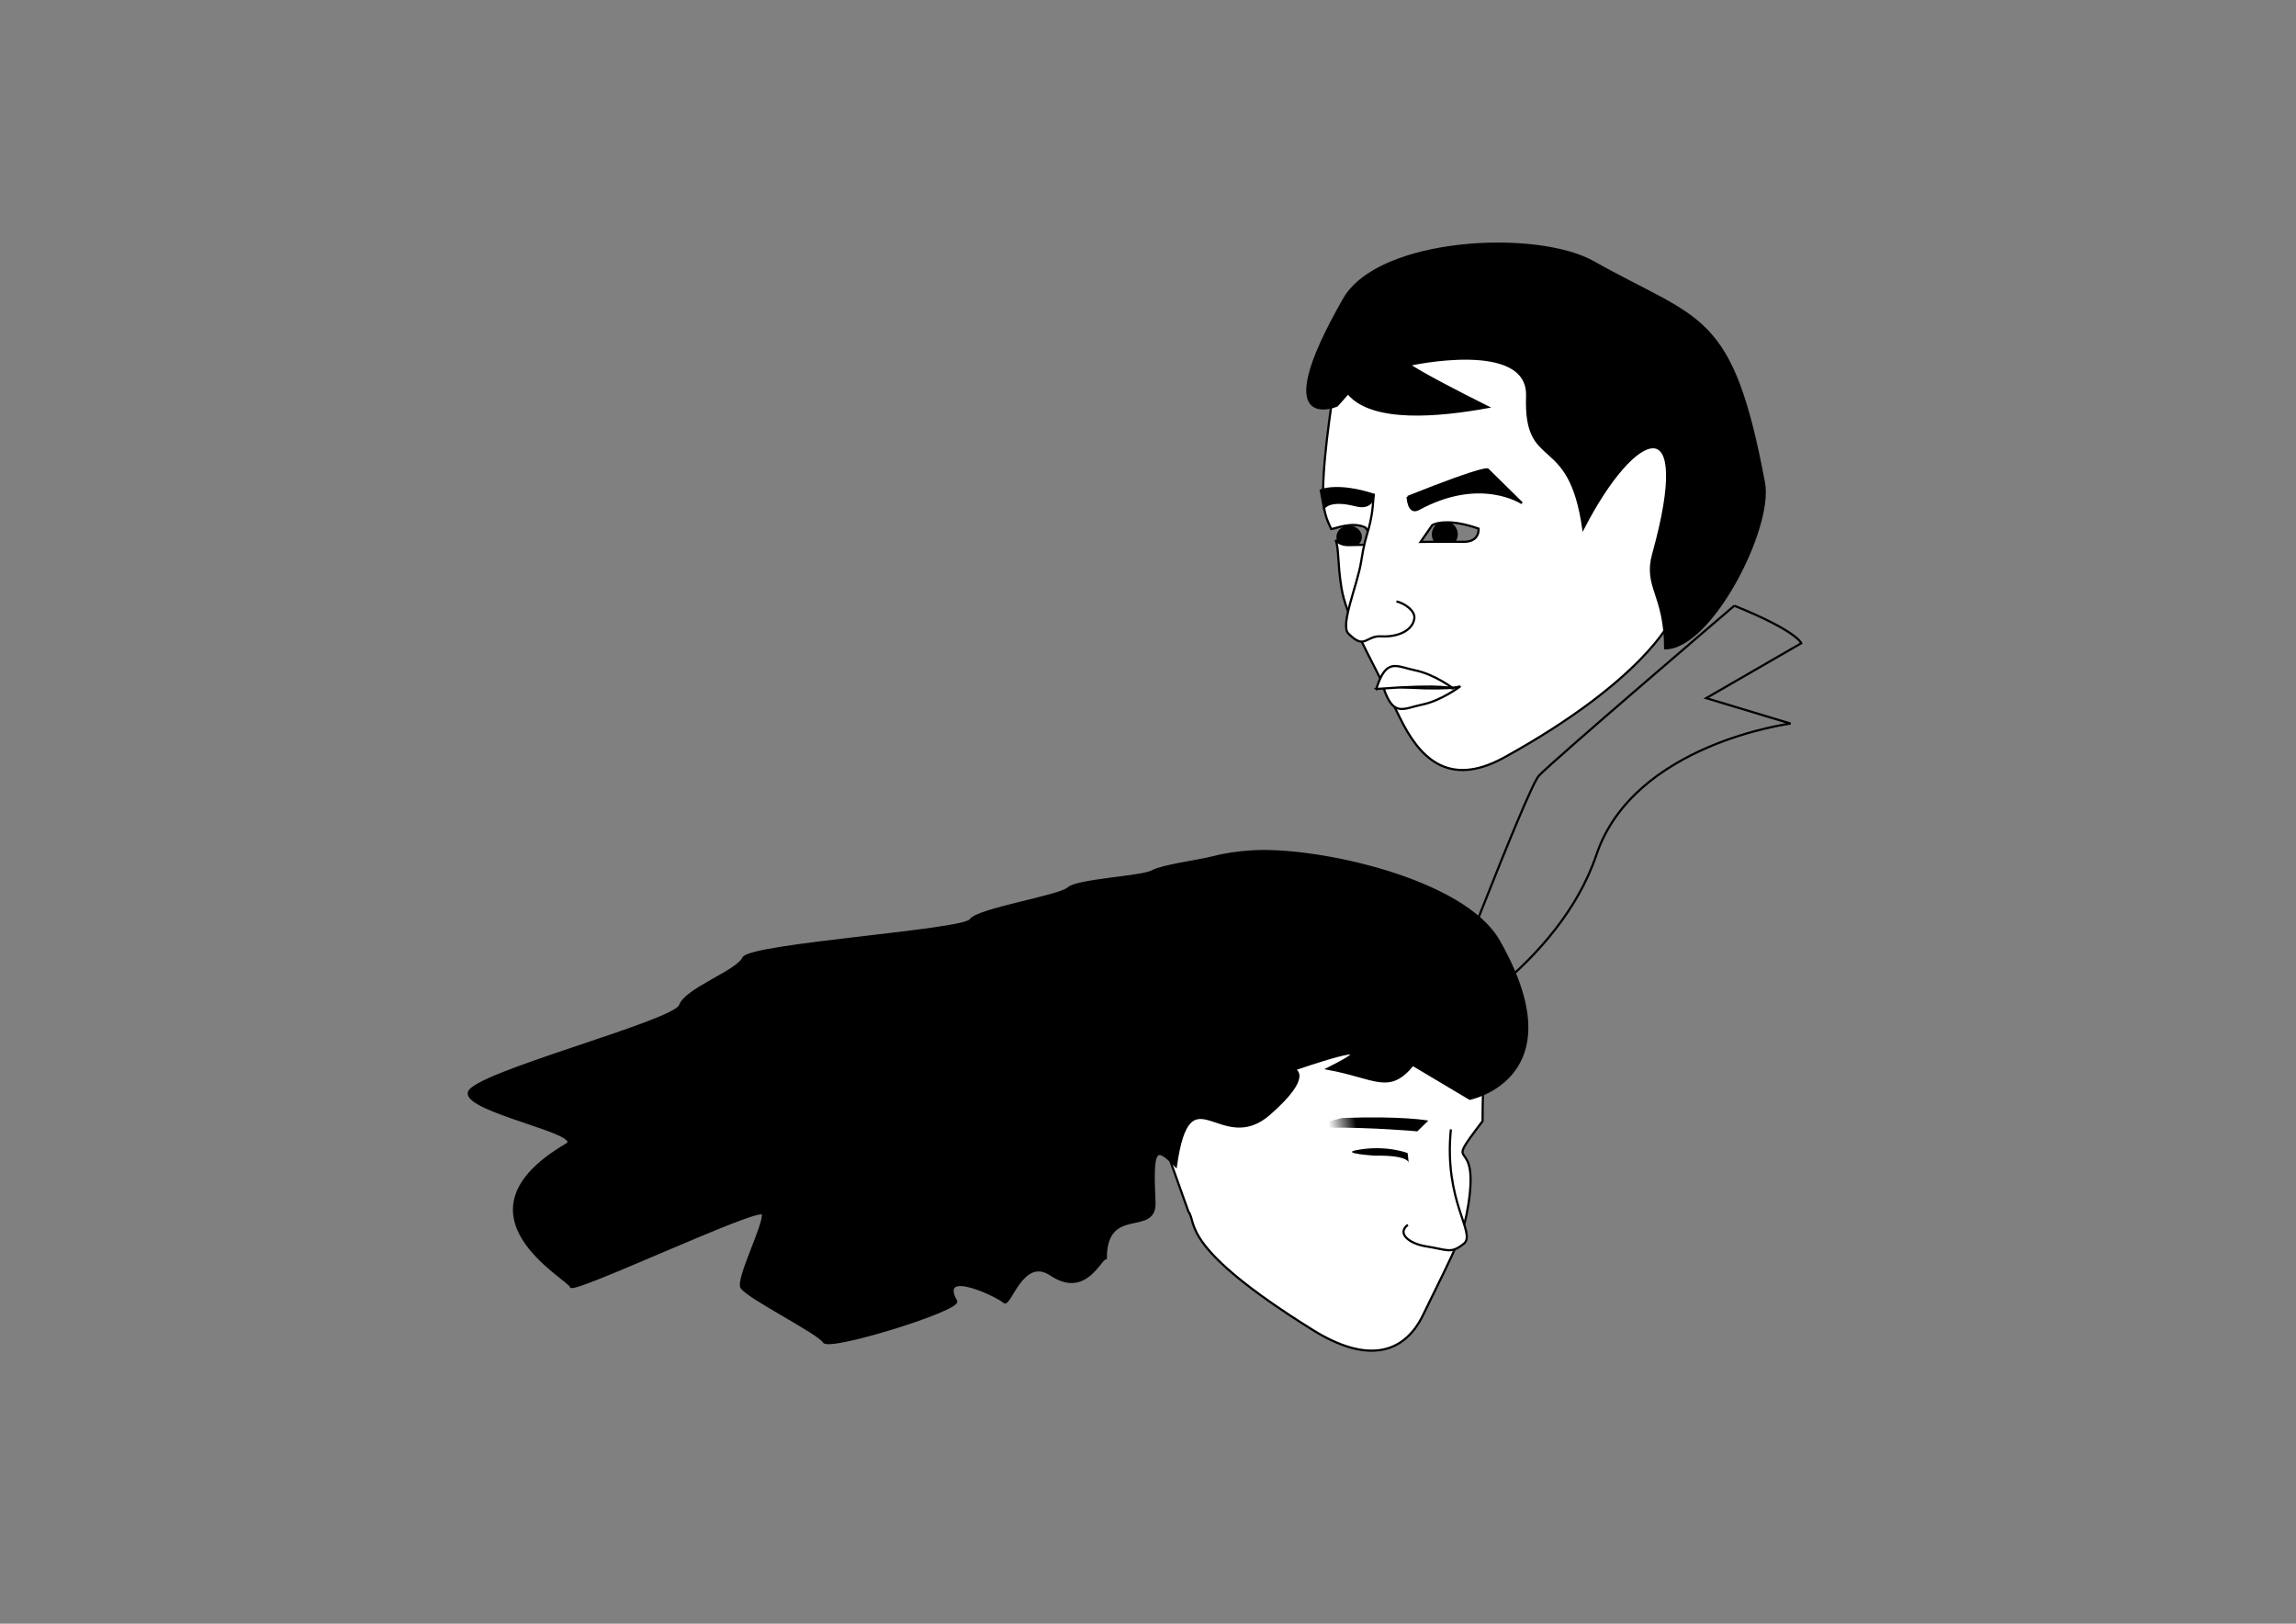 <?xml version="1.0" encoding="UTF-8" standalone="no"?>
<!-- Created with Inkscape (http://www.inkscape.org/) -->

<svg
   xmlns:dc="http://purl.org/dc/elements/1.1/"
   xmlns:cc="http://creativecommons.org/ns#"
   xmlns:rdf="http://www.w3.org/1999/02/22-rdf-syntax-ns#"
   xmlns:svg="http://www.w3.org/2000/svg"
   xmlns="http://www.w3.org/2000/svg"
   xmlns:xlink="http://www.w3.org/1999/xlink"
   xmlns:sodipodi="http://sodipodi.sourceforge.net/DTD/sodipodi-0.dtd"
   xmlns:inkscape="http://www.inkscape.org/namespaces/inkscape"
   width="1052.362"
   height="744.094"
   id="svg2"
   version="1.1"
   inkscape:version="0.48.4 r9939"
   sodipodi:docname="love-letter-to-Rita.svg">
  <rect width="100%" height="100%" fill="#808080" stroke="none"/>
  <defs
     id="defs4">
    <linearGradient
       inkscape:collect="always"
       id="linearGradient3923">
      <stop
         style="stop-color:#000000;stop-opacity:1;"
         offset="0"
         id="stop3925" />
      <stop
         style="stop-color:#000000;stop-opacity:0"
         offset="1"
         id="stop3927" />
    </linearGradient>
    <linearGradient
       inkscape:collect="always"
       xlink:href="#linearGradient3923"
       id="linearGradient3929"
       x1="618.614"
       y1="820.161"
       x2="606.095"
       y2="822.208"
       gradientUnits="userSpaceOnUse"
       gradientTransform="matrix(1,0,0,1.068,2.84,-54.286)" />
    <linearGradient
       inkscape:collect="always"
       xlink:href="#linearGradient3923-6"
       id="linearGradient3929-7"
       x1="618.614"
       y1="820.161"
       x2="606.095"
       y2="822.208"
       gradientUnits="userSpaceOnUse"
       gradientTransform="matrix(1,0,0,1.068,0,-55.908)" />
    <linearGradient
       inkscape:collect="always"
       id="linearGradient3923-6">
      <stop
         style="stop-color:#000000;stop-opacity:1;"
         offset="0"
         id="stop3925-0" />
      <stop
         style="stop-color:#000000;stop-opacity:0"
         offset="1"
         id="stop3927-1" />
    </linearGradient>
    <linearGradient
       inkscape:collect="always"
       xlink:href="#linearGradient3923-5"
       id="linearGradient3929-2"
       x1="618.614"
       y1="820.161"
       x2="606.095"
       y2="822.208"
       gradientUnits="userSpaceOnUse"
       gradientTransform="matrix(1,0,0,1.068,0,-55.908)" />
    <linearGradient
       inkscape:collect="always"
       id="linearGradient3923-5">
      <stop
         style="stop-color:#000000;stop-opacity:1;"
         offset="0"
         id="stop3925-1" />
      <stop
         style="stop-color:#000000;stop-opacity:0"
         offset="1"
         id="stop3927-9" />
    </linearGradient>
  </defs>
  <sodipodi:namedview
     id="base"
     pagecolor="#ffffff"
     bordercolor="#666666"
     borderopacity="1.0"
     inkscape:pageopacity="0.0"
     inkscape:pageshadow="2"
     inkscape:zoom="1.1476306"
     inkscape:cx="663.74647"
     inkscape:cy="315.43281"
     inkscape:document-units="px"
     inkscape:current-layer="layer1"
     showgrid="false"
     inkscape:showpageshadow="false"
     inkscape:window-width="1050"
     inkscape:window-height="1652"
     inkscape:window-x="0"
     inkscape:window-y="2"
     inkscape:window-maximized="1" />
  <g
     inkscape:label="Layer 1"
     inkscape:groupmode="layer"
     id="layer1"
     transform="translate(0,-308.268)">
    <path
       sodipodi:type="arc"
       style="fill:#000000;fill-opacity:1;fill-rule:nonzero;stroke:none"
       id="path3029-3"
       sodipodi:cx="422.58496"
       sodipodi:cy="157.37506"
       sodipodi:rx="5.5119772"
       sodipodi:ry="5.671092"
       d="m 428.097,157.375 a 5.512,5.671 0 1 1 -11.024,0 5.512,5.671 0 1 1 11.024,0 z"
       transform="matrix(-1.056,0,0,0.901,1064.63,412.529)" />
    <path
       sodipodi:type="arc"
       style="fill:#000000;fill-opacity:1;fill-rule:nonzero;stroke:none"
       id="path3029"
       sodipodi:cx="422.58496"
       sodipodi:cy="157.37506"
       sodipodi:rx="5.5119772"
       sodipodi:ry="6.7368617"
       d="m 428.097,157.375 a 5.512,6.737 0 1 1 -11.024,0 5.512,6.737 0 1 1 11.024,0 z"
       transform="matrix(1.077,0,0,0.888,207.101,413.385)" />
    <path
       style="fill:#ffffff;stroke:#000000;stroke-width:1px;stroke-linecap:butt;stroke-linejoin:miter;stroke-opacity:1"
       d="M 703.812,150.25 612.5,169.562 c -1,8.75 -5.901,36.737 -6.062,55.312 -0.087,10.016 1.677,13.028 3.875,17.906 -0.018,-0.204 -0.031,-0.344 -0.031,-0.344 1.945,-0.245 9.581,-3.554 15.562,-0.688 l 5.344,7.656 c 0,0 -4.818,0.305 -13.031,0.406 -2.968,0.036 -4.819,-1.039 -5.969,-2.375 1.602,4.497 0.797,10.438 2.627,21.73 2.207,13.618 10.59,26.537 26.844,59.788 8.455,17.298 21.543,32.669 47.833,18.15 63.683,-35.171 76.254,-62.732 76.254,-62.732 l 15.848,-93.779 z m -41.125,89.125 c 3.393,-0.074 8.301,0.515 15,2.875 0,0 0.749,6.158 -7,6.062 -8.213,-0.101 -19.562,0.031 -19.562,0.031 l 5.344,-7.688 c 0,0 1.857,-1.186 6.219,-1.281 z"
       transform="translate(0,308.268)"
       id="path2985"
       inkscape:connector-curvature="0"
       sodipodi:nodetypes="ccsccccscssscccccsccsc" />
    <path
       style="fill:#000000;stroke:#000000;stroke-width:1px;stroke-linecap:butt;stroke-linejoin:miter;stroke-opacity:1"
       d="m 617.872,180.163 c 11.06,13.445 42.009,10.385 64.009,6.385 -32,-16 -35.94,-19.385 -35.94,-19.385 0,0 54.944,-12.298 54.019,14.395 -1.209,34.871 19.327,15.744 25.713,60.568 23.911,-46.475 51.047,-56.542 32.119,11.631 -4.289,15.447 5.425,18.337 5.425,43.337 20.881,0.051 49.176,-55.034 45.288,-75.829 C 793.697,142.076 779.337,147.74 730.328,120.136 704.213,105.426 632,109.094 616,137.094 c -35.822,62.688 -3.197,48.761 -3.197,48.761 z"
       id="path2987"
       inkscape:connector-curvature="0"
       transform="translate(0,308.268)"
       sodipodi:nodetypes="cccscscssscc" />
    <path
       style="fill:#000000;stroke:#000000;stroke-width:1px;stroke-linecap:butt;stroke-linejoin:miter;stroke-opacity:1"
       d="m 645.207,536.018 c 37.607,-15.036 36.814,-12.49 36.814,-12.49 l 15.556,15.324 c 0,0 -18.875,-12.8 -47.393,2.723 -4.724,2.571 -4.977,-5.557 -4.977,-5.557 z"
       id="path2989"
       inkscape:connector-curvature="0"
       sodipodi:nodetypes="cccsc" />
    <path
       style="fill:#000000;stroke:#000000;stroke-width:1px;stroke-linecap:butt;stroke-linejoin:miter;stroke-opacity:1"
       d="m 629.655,534.993 c -16.598,-5.395 -24.287,-1.989 -24.287,-1.989 l 1.468,8.073 c 0,0 2.36,-4.417 14.582,-1.254 8.087,2.093 8.236,-4.829 8.236,-4.829 z"
       id="path2989-3"
       inkscape:connector-curvature="0"
       sodipodi:nodetypes="cccsc" />
    <path
       style="fill:#ffffff;stroke:#000000;stroke-width:1px;stroke-linecap:butt;stroke-linejoin:miter;stroke-opacity:1"
       d="m 629.667,534.626 c -1.08,17.287 -3.423,15.367 -5.78,30.9 -1.602,10.555 -9.778,29.171 -5.888,33.061 7.779,7.779 7.779,0.864 15.126,1.296 7.347,0.432 14.379,-2.523 15.126,-8.211 0.491,-3.738 -4.996,-7.148 -8.211,-7.779"
       id="path3009"
       inkscape:connector-curvature="0"
       sodipodi:nodetypes="cssssc" />
    <path
       style="fill:#ffffff;stroke:#000000;stroke-width:1px;stroke-linecap:butt;stroke-linejoin:miter;stroke-opacity:1"
       d="m 633.876,622.669 c 31.831,2.419 35.522,0.061 35.522,0.061 0,0 -8.765,6.652 -17.53,8.431 -8.765,1.78 -13.378,6.166 -17.991,-8.493 z"
       id="path3799-7"
       inkscape:connector-curvature="0" />
    <path
       style="fill:#ffffff;stroke:#000000;stroke-width:1px;stroke-linecap:butt;stroke-linejoin:miter;stroke-opacity:1"
       d="m 630.814,623.997 c 31.831,-2.419 35.522,-0.061 35.522,-0.061 0,0 -8.765,-6.652 -17.53,-8.431 -8.765,-1.78 -13.378,-6.166 -17.991,8.493 z"
       id="path3799"
       inkscape:connector-curvature="0" />
    <path
       style="fill:none;stroke:#000000;stroke-width:1px;stroke-linecap:butt;stroke-linejoin:miter;stroke-opacity:1"
       d="m 794.92,277.578 c 28.85,11.663 30.692,17.187 30.692,17.187 l -43.582,25.167 38.672,11.663 c 0,0 -71.819,9.208 -89.006,60.156 -17.187,50.949 -74.274,81.027 -74.274,81.027 0,0 42.355,-111.105 47.879,-117.243 5.525,-6.138 89.62,-77.957 89.62,-77.957 z"
       id="path3851"
       inkscape:connector-curvature="0"
       transform="translate(0,308.268)" />
    <path
       style="fill:#ffffff;stroke:#000000;stroke-width:1px;stroke-linecap:butt;stroke-linejoin:miter;stroke-opacity:1"
       d="m 590.041,732.305 91.312,19.312 c 1,8.75 -1.989,51.86 -1.828,70.436 -19.386,25.394 -1.146,3.971 -6.516,38.277 -2.207,13.618 -4.561,17.429 -20.814,50.681 -8.455,17.298 -24.971,22.64 -50.463,6.762 C 540.099,879.383 548.824,868.693 544.74,863.588 L 512.26,772.649 z"
       id="path2985-5"
       inkscape:connector-curvature="0"
       sodipodi:nodetypes="ccccssccc" />
    <path
       style="fill:#000000;stroke:#000000;stroke-width:1px;stroke-linecap:butt;stroke-linejoin:miter;stroke-opacity:1"
       d="m 647.568,796.246 c -11.06,13.445 -17.023,5.782 -39.023,1.782 32,-16 -15.347,0.341 -15.347,0.341 0,0 8.779,2.678 -11.28,20.312 -22.463,19.748 -36.589,-20.799 -42.975,24.025 -9.445,-9.654 -10.986,-8.409 -9.811,16.368 0.759,16.013 -22.307,0.829 -22.307,25.829 -2.61,0.006 -9.255,18.171 -25.196,7.472 -13.13,-8.812 -18.718,15.298 -21.482,12.557 -2.764,-2.741 -30.476,-15.857 -21.907,-0.379 2.15,3.883 -58.362,22.727 -60.662,18.636 -2.3,-4.091 -35.967,-20.838 -37.802,-25.08 -1.835,-4.242 11.066,-29.513 9.85,-33.557 -1.216,-4.044 -87.563,36.811 -88.005,33.315 -0.442,-3.496 -57.007,-32.933 -1.946,-65.121 8.694,-5.082 -46.84,-15.221 -44.757,-23.866 2.083,-8.645 94.39,-32.449 96.814,-39.86 2.424,-7.411 26.087,-15.524 28.962,-21.719 2.875,-6.195 100.688,-12.444 104.124,-17.443 3.436,-4.998 40.715,-10.718 44.822,-14.539 4.107,-3.821 33.564,-5.084 38.452,-7.746 4.888,-2.662 21.372,-4.749 27.152,-6.27 5.779,-1.522 12.031,-2.478 18.811,-2.879 29.92,-1.769 96.863,12.945 112.863,40.945 35.822,62.688 -13.241,72.432 -13.241,72.432 z"
       id="path2987-6"
       inkscape:connector-curvature="0"
       sodipodi:nodetypes="cccscscssssssssssssssssscc" />
    <path
       style="fill:url(#linearGradient3929);fill-opacity:1;stroke:none"
       d="m 615.179,820.621 c 27.492,-1.061 39.501,1.168 39.501,1.168 l -5.057,4.938 c 0,0 -20.371,-1.845 -40.445,-1.699 -13.283,0.097 6,-4.408 6,-4.408 z"
       id="path2989-3-2"
       inkscape:connector-curvature="0"
       sodipodi:nodetypes="cccsc" />
    <path
       style="fill:#000000;fill-opacity:1;stroke:none"
       d="m 630.097,837.873 c 16.996,-0.267 15.632,3.734 15.632,3.734 l -0.548,-4.919 c 0,0 -9.866,-3.905 -23.242,-1.389 -8.102,1.524 8.158,2.573 8.158,2.573 z"
       id="path2989-3-2-0"
       inkscape:connector-curvature="0"
       sodipodi:nodetypes="cccsc" />
    <path
       style="fill:#ffffff;stroke:#000000;stroke-width:1px;stroke-linecap:butt;stroke-linejoin:miter;stroke-opacity:1"
       d="m 665.001,825.832 c -3.296,32.992 11.576,47.401 6.074,52.281 -6.156,4.939 -7.373,2.893 -17.56,1.296 -7.271,-1.139 -13.568,-5.768 -8.229,-9.834"
       id="path3009-1"
       inkscape:connector-curvature="0"
       sodipodi:nodetypes="ccsc" />
  </g>
</svg>
